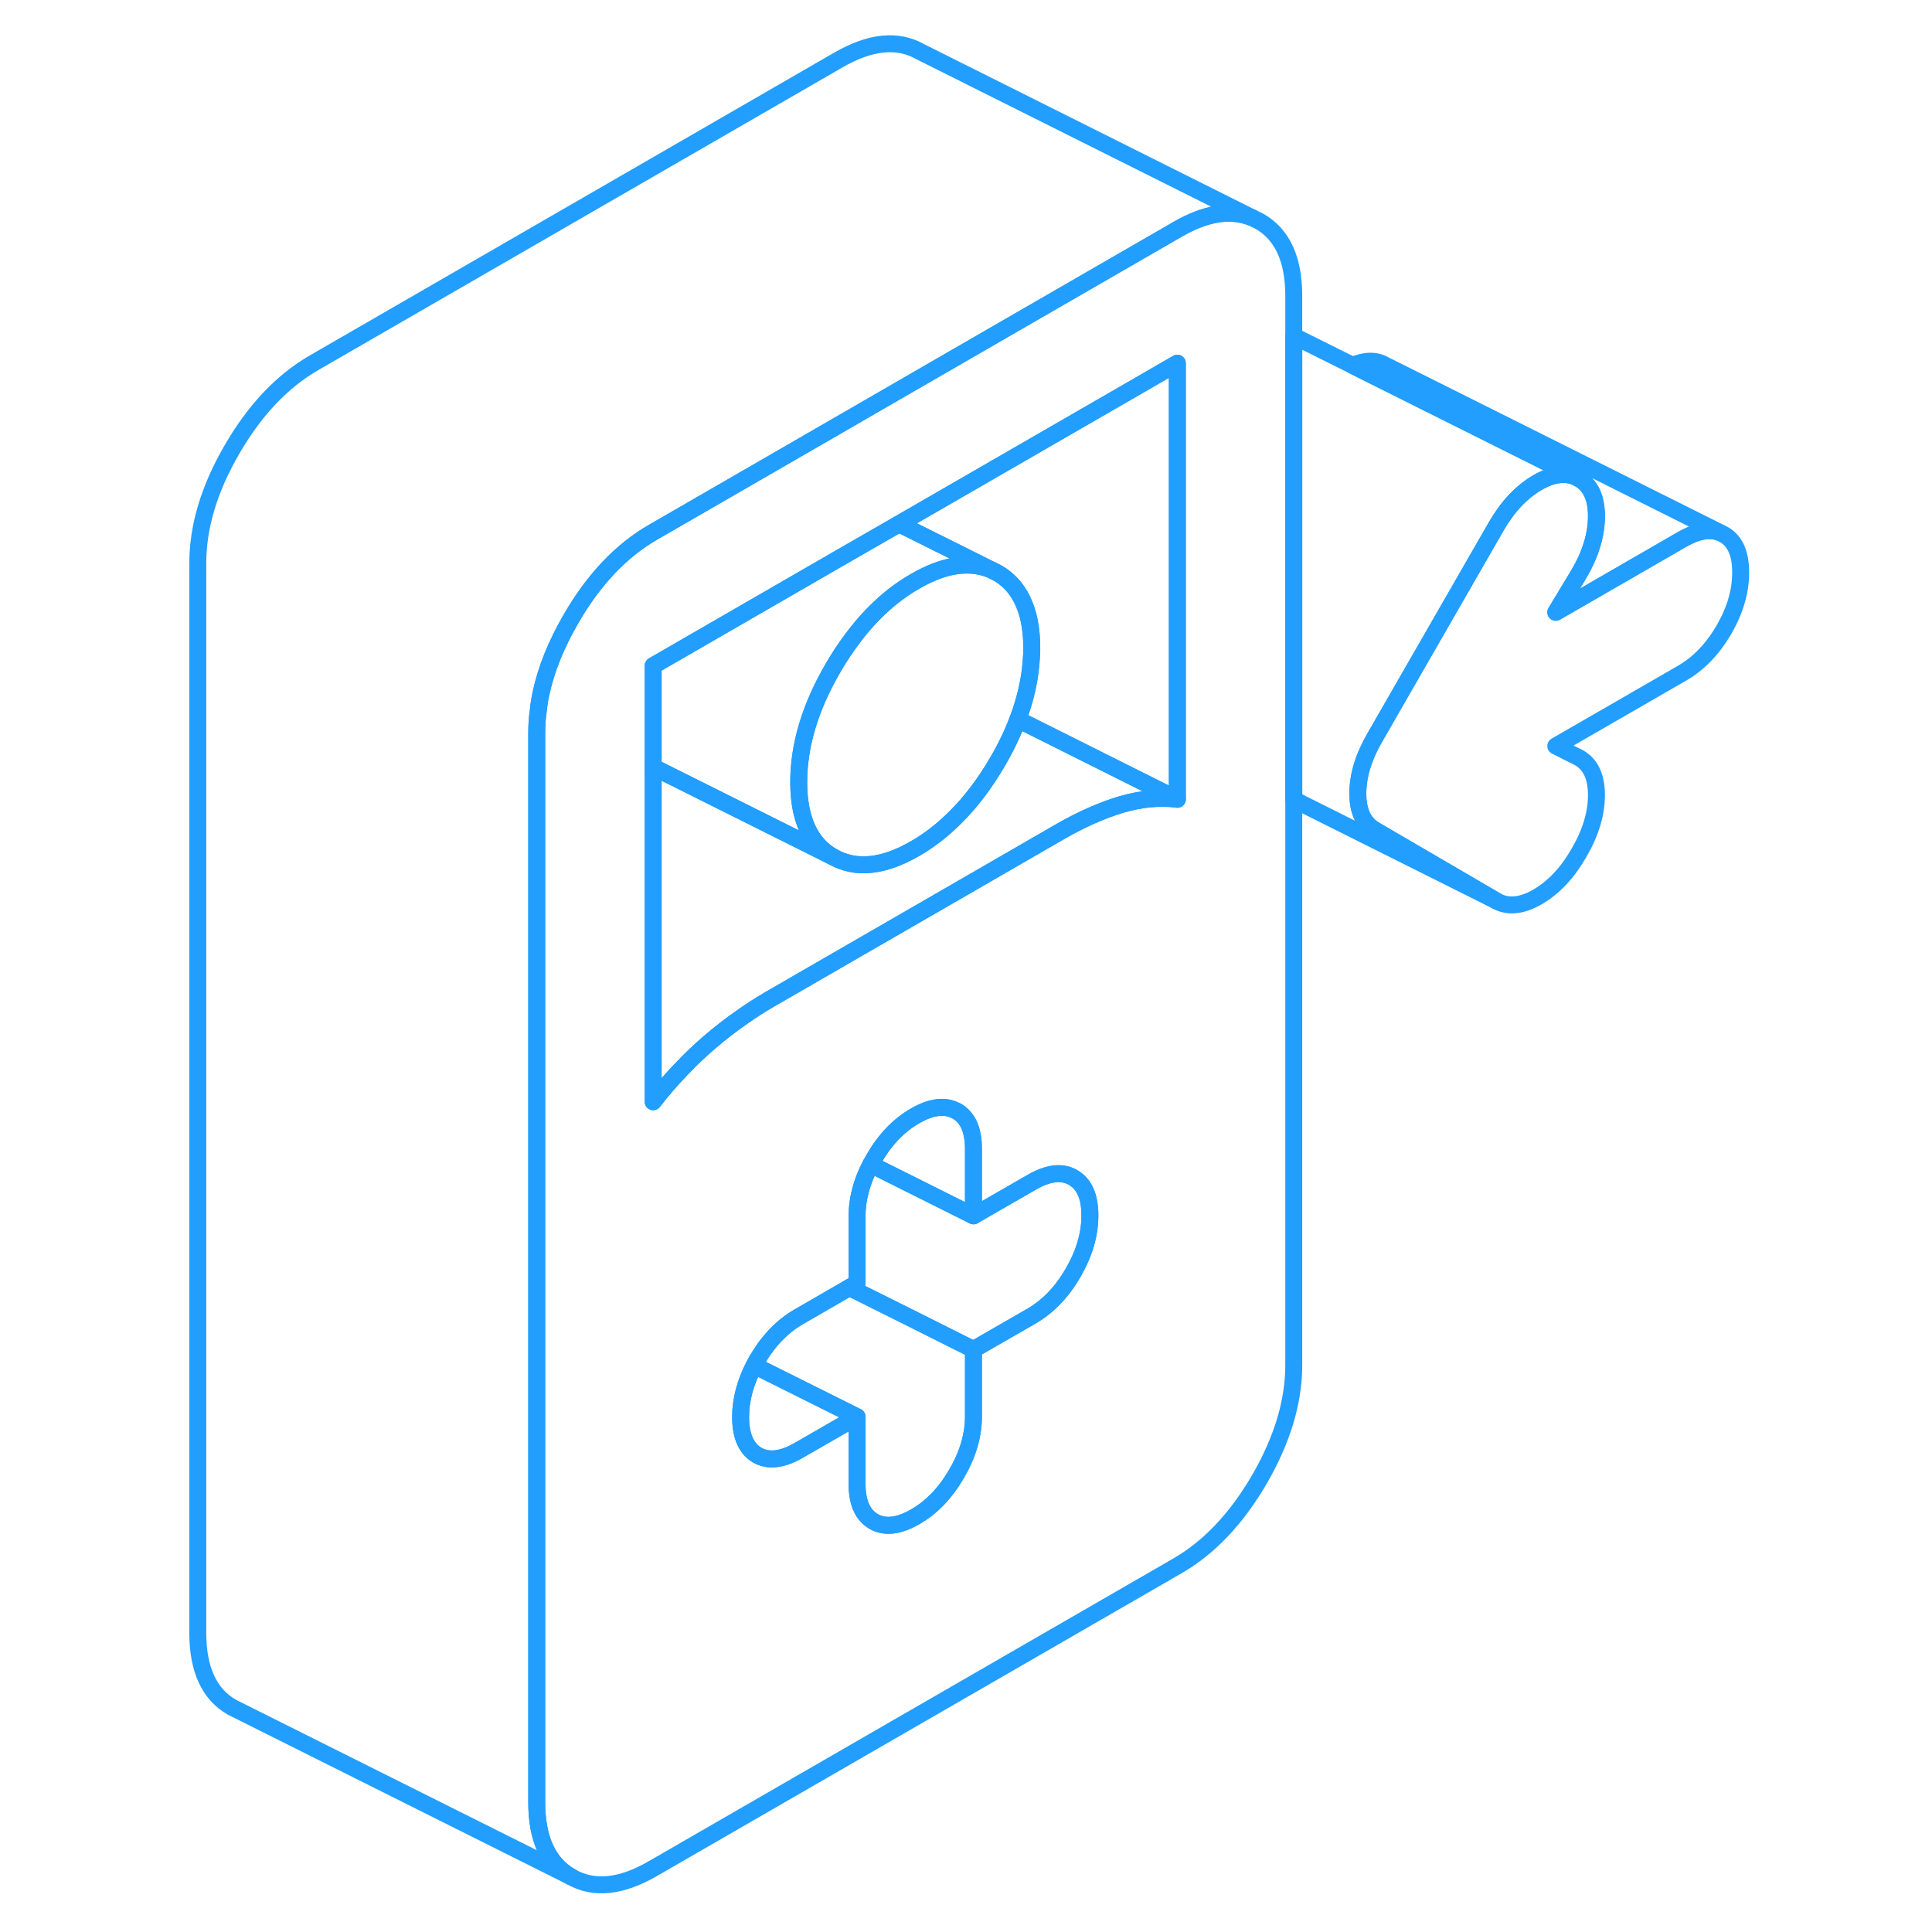 <svg width="48" height="48" viewBox="0 0 96 114" fill="none" xmlns="http://www.w3.org/2000/svg" stroke-width="1px" stroke-linecap="round" stroke-linejoin="round"><path d="M93.71 33.781C93.71 34.901 93.38 36.021 92.72 37.161C92.06 38.291 91.25 39.141 90.27 39.711L82.8 44.02L84.17 44.711C84.86 45.1 85.2 45.84 85.2 46.92C85.2 48 84.86 49.141 84.17 50.321C83.49 51.511 82.67 52.37 81.73 52.92C80.78 53.47 79.96 53.541 79.28 53.151L72.15 48.99C71.46 48.6 71.12 47.87 71.12 46.821C71.12 45.77 71.46 44.651 72.15 43.471L79.28 31.07C79.96 29.89 80.78 29.02 81.73 28.471C82.67 27.93 83.49 27.851 84.17 28.241C84.86 28.64 85.2 29.37 85.2 30.46C85.2 31.55 84.86 32.681 84.17 33.861L82.8 36.13L90.27 31.82C91.15 31.32 91.9 31.18 92.52 31.441L92.72 31.541C93.38 31.921 93.71 32.66 93.71 33.781Z" stroke="#229EFF" stroke-linejoin="round"/><path d="M92.519 31.44C91.9 31.18 91.15 31.32 90.269 31.82L82.8 36.13L84.17 33.86C84.86 32.68 85.2 31.54 85.2 30.46C85.2 29.38 84.86 28.64 84.17 28.24L73.639 22.98L70.81 21.56C71.55 21.24 72.189 21.23 72.719 21.54L92.519 31.44Z" stroke="#229EFF" stroke-linejoin="round"/><path d="M41.57 83.6L38.13 85.58C37.16 86.14 36.34 86.24 35.68 85.86C35.49 85.75 35.33 85.61 35.2 85.44C34.87 85.02 34.7 84.41 34.7 83.62C34.7 82.61 34.97 81.59 35.5 80.57L39.87 82.75L41.57 83.6Z" stroke="#229EFF" stroke-linejoin="round"/><path d="M65.32 13.06L64.89 12.851C63.63 12.331 62.16 12.56 60.47 13.54L47.34 21.12L40.47 25.09L36.73 27.25L31.69 30.16L29.54 31.401C27.65 32.49 26.03 34.2 24.69 36.52C23.82 38.02 23.23 39.48 22.92 40.92C22.85 41.24 22.8 41.56 22.77 41.87C22.7 42.331 22.67 42.791 22.67 43.251V106.34C22.67 108.5 23.34 109.97 24.69 110.74C26.03 111.51 27.65 111.35 29.54 110.25L60.47 92.4C62.36 91.311 63.97 89.6 65.32 87.281C66.66 84.96 67.34 82.72 67.34 80.55V17.46C67.34 15.29 66.66 13.83 65.32 13.06ZM54.32 75.1C53.67 76.231 52.85 77.081 51.88 77.65L48.44 79.63V83.57C48.44 84.69 48.11 85.82 47.45 86.95C46.79 88.09 45.98 88.941 45 89.501C44.03 90.061 43.21 90.15 42.56 89.781C41.9 89.4 41.57 88.66 41.57 87.54V83.6L38.13 85.58C37.16 86.14 36.34 86.24 35.68 85.861C35.49 85.751 35.33 85.61 35.2 85.44C34.87 85.02 34.7 84.41 34.7 83.621C34.7 82.611 34.97 81.59 35.5 80.57C35.56 80.46 35.62 80.35 35.68 80.24C36.34 79.111 37.16 78.26 38.13 77.7L41.12 75.971L41.57 75.71V71.77C41.57 70.76 41.84 69.74 42.38 68.71C42.44 68.61 42.5 68.501 42.56 68.391C43.21 67.251 44.03 66.4 45 65.841C45.93 65.311 46.7 65.201 47.34 65.51C47.38 65.52 47.41 65.54 47.45 65.56C48.11 65.94 48.44 66.68 48.44 67.8V71.74L51.88 69.76C52.85 69.201 53.67 69.1 54.32 69.481C54.98 69.861 55.31 70.6 55.31 71.721C55.31 72.841 54.98 73.96 54.32 75.1ZM60.47 47.16C59.43 47.031 58.35 47.13 57.2 47.46C56.06 47.8 54.85 48.33 53.59 49.05L47.34 52.66L36.41 58.971C35.88 59.281 35.36 59.611 34.85 59.971C34.15 60.45 33.47 60.98 32.81 61.55C32.25 62.03 31.71 62.55 31.18 63.111C30.61 63.7 30.07 64.331 29.54 65.01V39.281L40.47 32.971L44.05 30.91L47.34 29.011L58.38 22.64L60.47 21.43V47.16Z" stroke="#229EFF" stroke-linejoin="round"/><path d="M49.86 33.81C49.11 33.39 48.27 33.25 47.34 33.4C46.61 33.52 45.83 33.82 45 34.3C43.64 35.08 42.43 36.18 41.36 37.6C40.93 38.16 40.53 38.76 40.15 39.42C38.8 41.74 38.13 43.98 38.13 46.15C38.13 48.32 38.8 49.79 40.15 50.56L29.54 45.26V39.28L40.47 32.97L44.05 30.91L47.34 32.55L49.86 33.81Z" stroke="#229EFF" stroke-linejoin="round"/><path d="M48.44 79.631V83.571C48.44 84.691 48.11 85.821 47.45 86.951C46.79 88.091 45.98 88.941 45 89.501C44.03 90.061 43.21 90.151 42.56 89.781C41.9 89.401 41.57 88.661 41.57 87.541V83.601L39.87 82.751L35.5 80.571C35.56 80.461 35.62 80.351 35.68 80.241C36.34 79.111 37.16 78.261 38.13 77.701L41.12 75.971L44.95 77.881L48.44 79.631Z" stroke="#229EFF" stroke-linejoin="round"/><path d="M55.31 71.72C55.31 72.84 54.98 73.96 54.32 75.1C53.67 76.23 52.85 77.08 51.88 77.65L48.44 79.63L44.95 77.88L41.12 75.97L41.57 75.71V71.77C41.57 70.76 41.84 69.74 42.38 68.71L47.32 71.18L48.44 71.74L51.88 69.76C52.85 69.2 53.67 69.1 54.32 69.48C54.98 69.86 55.31 70.6 55.31 71.72Z" stroke="#229EFF" stroke-linejoin="round"/><path d="M48.44 67.8V71.74L47.32 71.18L42.38 68.71C42.44 68.61 42.5 68.501 42.56 68.391C43.21 67.251 44.03 66.4 45 65.84C45.93 65.31 46.7 65.201 47.34 65.51C47.38 65.52 47.41 65.54 47.45 65.56C48.11 65.94 48.44 66.68 48.44 67.8Z" stroke="#229EFF" stroke-linejoin="round"/><path d="M60.47 47.16C59.43 47.03 58.35 47.13 57.2 47.46C56.06 47.8 54.85 48.33 53.59 49.05L47.34 52.66L36.41 58.97C35.88 59.28 35.36 59.61 34.85 59.97C34.15 60.45 33.47 60.98 32.81 61.55C32.25 62.03 31.71 62.55 31.18 63.11C30.61 63.7 30.07 64.33 29.54 65.01V45.26L40.15 50.56C41.5 51.32 43.11 51.16 45 50.07C45.83 49.59 46.61 48.99 47.34 48.26C48.26 47.36 49.1 46.25 49.86 44.95C50.35 44.11 50.75 43.28 51.06 42.45L60.47 47.16Z" stroke="#229EFF" stroke-linejoin="round"/><path d="M60.47 21.43V47.16L51.06 42.45C51.53 41.21 51.8 39.98 51.86 38.78C51.88 38.59 51.88 38.41 51.88 38.22C51.88 37.09 51.69 36.15 51.32 35.4C50.99 34.71 50.5 34.18 49.86 33.81L47.34 32.55L44.05 30.91L47.34 29.01L58.38 22.64L60.47 21.43Z" stroke="#229EFF" stroke-linejoin="round"/><path d="M64.89 12.85C63.63 12.33 62.16 12.56 60.47 13.54L47.34 21.12L40.47 25.09L36.73 27.25L31.69 30.16L29.54 31.4C27.65 32.49 26.03 34.2 24.69 36.52C23.82 38.02 23.23 39.48 22.92 40.92C22.85 41.24 22.8 41.56 22.77 41.87C22.7 42.33 22.67 42.79 22.67 43.25V106.34C22.67 108.5 23.34 109.97 24.69 110.74L5.11 100.95L4.69 100.74C3.34 99.97 2.67 98.5 2.67 96.34V33.25C2.67 31.08 3.34 28.84 4.69 26.52C6.03 24.2 7.65 22.49 9.54 21.4L40.47 3.54C42.36 2.45 43.97 2.29 45.32 3.06L64.89 12.85Z" stroke="#229EFF" stroke-linejoin="round"/><path d="M84.17 28.24C83.49 27.85 82.67 27.93 81.73 28.47C80.78 29.02 79.96 29.89 79.28 31.07L72.15 43.47C71.46 44.65 71.12 45.77 71.12 46.82C71.12 47.87 71.46 48.6 72.15 48.99L79.28 53.15L67.34 47.18V19.83L70.81 21.56L73.64 22.97L84.17 28.24Z" stroke="#229EFF" stroke-linejoin="round"/><path d="M51.88 38.22C51.88 38.41 51.88 38.59 51.86 38.78C51.8 39.98 51.53 41.21 51.06 42.45C50.75 43.28 50.35 44.11 49.86 44.95C49.1 46.25 48.26 47.36 47.34 48.26C46.61 48.99 45.83 49.59 45 50.07C43.11 51.16 41.5 51.32 40.15 50.56C38.8 49.79 38.13 48.32 38.13 46.15C38.13 43.98 38.8 41.74 40.15 39.42C40.53 38.76 40.93 38.16 41.36 37.6C42.43 36.18 43.64 35.08 45 34.3C45.83 33.82 46.61 33.52 47.34 33.4C48.27 33.25 49.11 33.39 49.86 33.81C50.5 34.18 50.99 34.71 51.32 35.4C51.69 36.15 51.88 37.09 51.88 38.22Z" stroke="#229EFF" stroke-linejoin="round"/></svg>